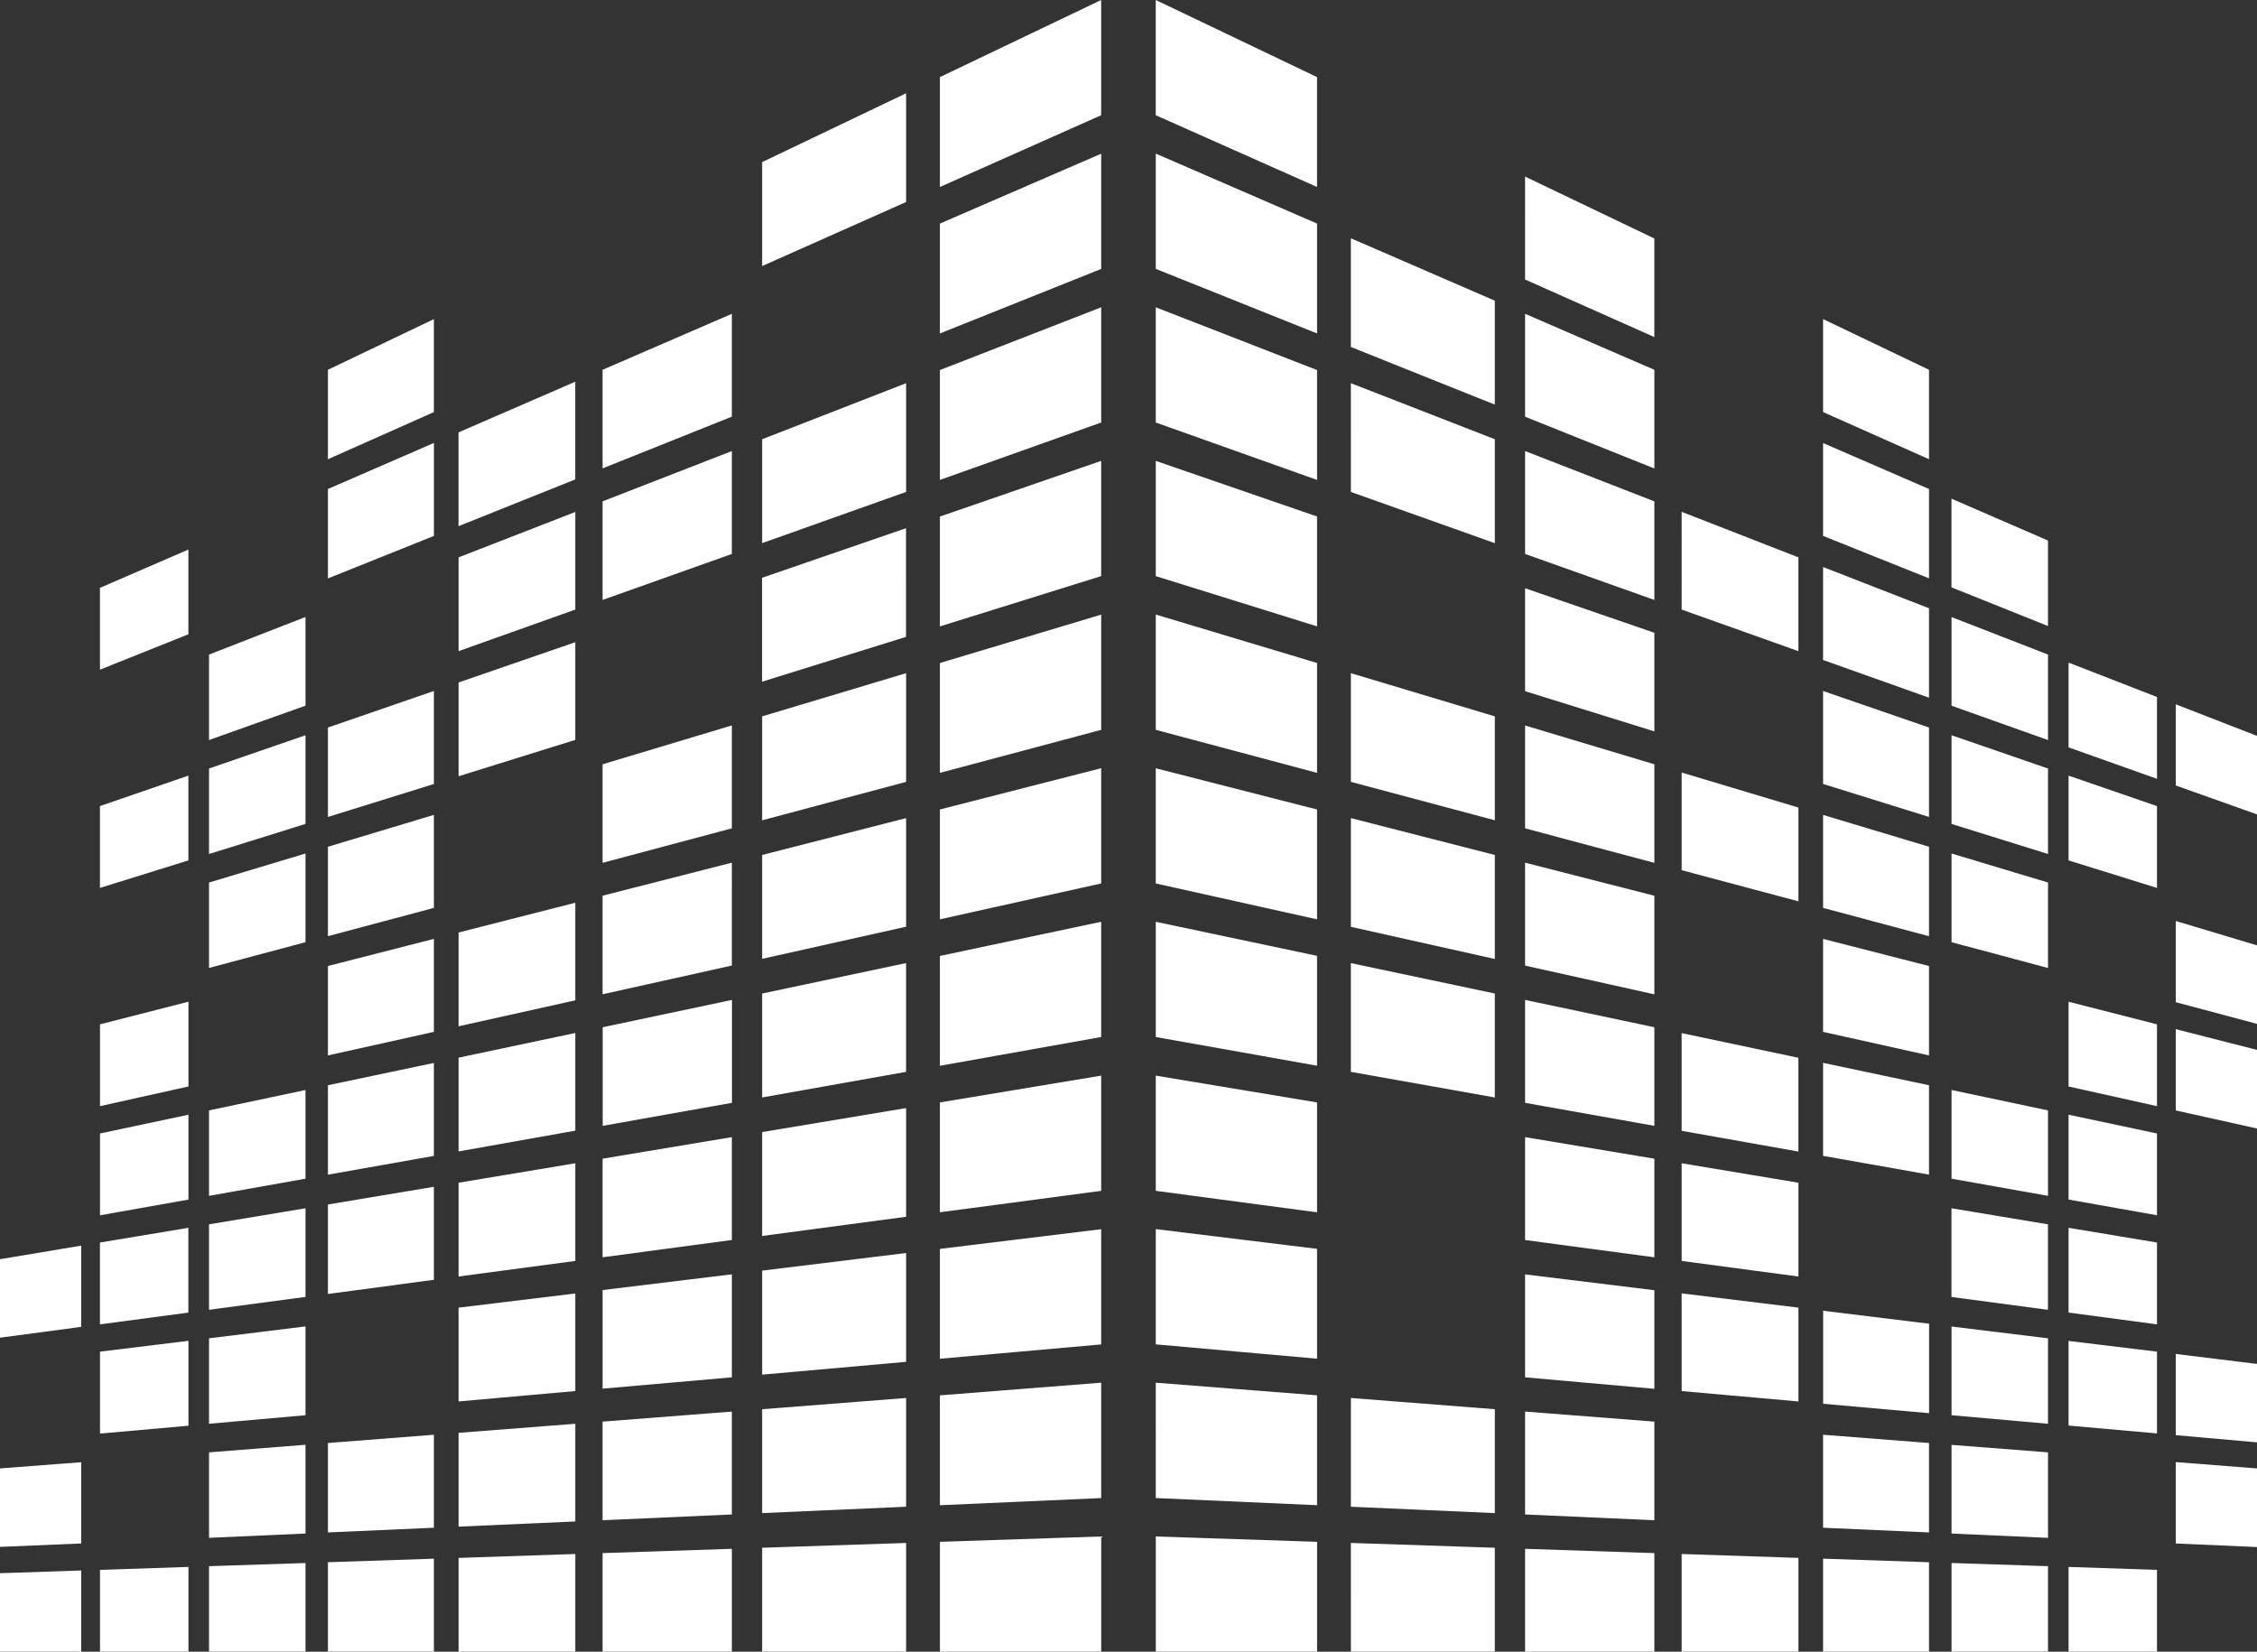 <svg xmlns="http://www.w3.org/2000/svg" width="84.222" height="61.639" viewBox="0 0 84.222 61.639">
  <rect x="0" y="0" width="84.222" height="61.639" fill="#333333" stroke="none"/>
  <path id="Path_120" data-name="Path 120" d="M0,58.71v2.929H3.03V58.608Zm3.732-.124v3.053h3.3V58.475ZM77.19,61.639h3.3V58.586l-3.3-.11ZM7.8,58.448v3.19h3.6V58.33Zm65.024,3.19h3.6v-3.19l-3.6-.119ZM12.237,58.3v3.338h3.954v-3.47ZM68.03,61.639h3.953V58.3l-3.953-.132Zm-50.918-3.5v3.5h4.356V57.993Zm45.641,3.5h4.357v-3.5l-4.357-.146ZM22.486,57.96v3.679H27.31V57.8ZM56.91,61.639h4.824V57.96L56.91,57.8ZM28.44,57.76v3.879h5.372V57.581Zm21.97,3.879H55.78V57.76l-5.371-.179Zm-15.336-4.1v4.1h6.019v-4.3Zm8.056,4.1h6.018v-4.1l-6.018-.2ZM0,54.8v2.928L3.03,57.6V54.568ZM81.19,57.6l3.032.134V54.8l-3.032-.237ZM7.8,54.2v3.19l3.6-.161V53.917Zm65.024,3.03,3.6.161V54.2l-3.6-.279ZM12.237,53.851v3.337l3.954-.175v-3.47ZM68.03,57.013l3.953.175V53.851l-3.953-.308ZM17.112,53.472v3.5l4.356-.193V53.133Zm5.374-.419v3.68l4.824-.215v-3.84ZM56.91,56.518l4.824.215v-3.68l-4.824-.375ZM28.44,52.59v3.877l5.372-.238V52.171Zm21.97,3.639,5.371.238V52.59l-5.371-.419ZM35.073,52.073v4.1l6.019-.267V51.6Zm8.056,3.832,6.018.267v-4.1L43.129,51.6ZM81.19,53.558l3.032.269V50.9l-3.032-.372ZM3.732,50.442V53.5l3.3-.294V50.038ZM77.19,53.2l3.3.294V50.442l-3.3-.4ZM7.8,49.944v3.189l3.6-.319V49.5Zm65.024,2.87,3.6.319V49.944l-3.6-.44Zm-4.791-.427,3.953.351V49.4l-3.953-.484ZM17.112,48.8v3.5l4.356-.388V48.271Zm45.641,3.113,4.357.388V48.8l-4.357-.533Zm-40.266-3.77v3.68L27.31,51.4V47.556ZM56.91,51.4l4.824.429v-3.68l-4.824-.591ZM28.44,47.418V51.3l5.372-.478V46.761ZM0,46.992v2.929l3.03-.405v-3.03Zm35.073-.385v4.1l6.019-.535v-4.3Zm8.056,3.563,6.018.535v-4.1l-6.018-.736Zm-39.4-3.8v3.054l3.3-.44V45.82ZM77.19,48.983l3.3.44V46.37l-3.3-.55ZM7.8,45.691V48.88l3.6-.48V45.091ZM72.821,48.4l3.6.48V45.691l-3.6-.6ZM12.237,44.95v3.339l3.954-.528V44.29Zm4.875-.812v3.5l4.356-.582V43.411Zm45.641,2.918,4.357.582v-3.5l-4.357-.727ZM22.486,43.241V46.92l4.824-.644v-3.84ZM56.91,46.276l4.824.644V43.241l-4.824-.805ZM3.732,42.3v3.054l3.3-.587V41.6ZM77.19,44.765l3.3.587V42.3l-3.3-.7ZM28.44,42.248v3.877l5.372-.717V41.352ZM7.8,41.439v3.189l3.6-.641V40.678Zm65.024,2.548,3.6.641V41.439l-3.6-.761ZM35.073,41.141v4.1l6.019-.8v-4.3Zm8.056,3.3,6.018.8v-4.1l-6.018-1ZM12.237,40.5v3.337l3.954-.7v-3.47ZM68.03,43.135l3.953.7V40.5l-3.953-.836ZM17.112,39.47v3.5l4.356-.775V38.55ZM62.752,42.2l4.357.775v-3.5l-4.357-.921Zm18.438-.76,3.032.674V39.181l-3.032-.775ZM3.732,38.227V41.28l3.3-.734V37.382ZM77.19,40.546l3.3.734V38.227l-3.3-.844Zm-54.7-2.211v3.68l4.824-.859v-3.84ZM56.91,41.156l4.824.859v-3.68l-4.824-1.02ZM28.44,37.077v3.879L33.811,40V35.941ZM50.409,40l5.371.956V37.077l-5.371-1.135ZM12.237,36.05v3.337l3.954-.879v-3.47ZM68.03,38.508l3.953.879V36.05L68.03,35.039ZM35.073,35.674v4.1L41.091,38.7V34.4ZM43.129,38.7l6.018,1.071v-4.1L43.129,34.4ZM81.19,37.4l3.032.81v-2.93l-3.032-.91ZM17.112,34.8v3.5l4.356-.969V33.689Zm5.374-1.374v3.679l4.824-1.072V32.194ZM56.91,36.035l4.824,1.072V33.428L56.91,32.194ZM7.8,32.935v3.188l3.6-.962V31.852Zm65.024,2.227,3.6.962V32.935l-3.6-1.083ZM28.44,31.906v3.877l5.372-1.2V30.531Zm21.97,2.682,5.371,1.2V31.906l-5.371-1.375ZM12.237,31.6v3.337l3.954-1.056v-3.47ZM68.03,33.882l3.953,1.056V31.6L68.03,30.412Zm-64.3-3.8v3.054l3.3-1.027V28.945ZM77.19,32.109l3.3,1.027V30.083l-3.3-1.138Zm-14.437.365,4.357,1.163v-3.5l-4.357-1.308ZM35.073,30.208v4.1l6.019-1.339v-4.3Zm8.056,2.762,6.018,1.339v-4.1l-6.018-1.538ZM7.8,28.68v3.19l3.6-1.122V27.439Zm65.024,2.068,3.6,1.122V28.68l-3.6-1.241ZM22.486,28.522V32.2l4.824-1.288v-3.84ZM56.91,30.913,61.734,32.2V28.522L56.91,27.074Zm24.28-1.6,3.032,1.079v-2.93L81.19,26.284ZM12.237,27.15v3.338l3.954-1.231v-3.47ZM68.03,29.256l3.953,1.231V27.15L68.03,25.787ZM28.44,26.734v3.879l5.372-1.434V25.122Zm21.97,2.444,5.371,1.434V26.734l-5.371-1.612ZM77.19,27.891l3.3,1.173V26.011l-3.3-1.284ZM17.112,25.469v3.5l4.356-1.357V23.966ZM7.8,24.428v3.189l3.6-1.282v-3.31Zm65.024,1.908,3.6,1.282V24.428l-3.6-1.4ZM35.073,24.743v4.1l6.019-1.606v-4.3Zm8.056,2.493,6.018,1.606v-4.1l-6.018-1.808ZM56.91,25.794l4.824,1.5v-3.68L56.91,21.953ZM68.03,24.63l3.953,1.407V22.7L68.03,21.161Zm-64.3-2.692v3.054l3.3-1.321V20.508Zm24.707-.376v3.878l5.372-1.673V19.712ZM17.112,20.8v3.5l4.356-1.551V19.106Zm45.641,1.949L67.109,24.3V20.8l-4.357-1.7Zm10.069-.829,3.6,1.443v-3.19l-3.6-1.563ZM35.073,19.277v4.1L41.091,21.5V17.2ZM43.129,21.5l6.018,1.875v-4.1L43.129,17.2ZM22.486,18.71v3.679l4.824-1.716v-3.84ZM56.91,20.673l4.824,1.716V18.71L56.91,16.832ZM12.237,18.249v3.337L16.192,20v-3.47ZM68.03,20l3.953,1.583V18.249L68.03,16.534ZM28.44,16.392v3.877l5.372-1.911V14.3Zm21.97,1.967,5.371,1.911V16.392L50.409,14.3Zm-33.3-2.223v3.5l4.356-1.744V14.245ZM12.237,13.8v3.338l3.954-1.759v-3.47ZM68.03,15.378l3.953,1.759V13.8L68.03,11.908ZM22.486,13.8v3.68l4.824-1.931V11.711ZM56.91,15.552l4.824,1.931V13.8L56.91,11.711ZM35.073,13.81v4.1l6.019-2.142v-4.3Zm8.056,1.958,6.018,2.142v-4.1l-6.018-2.342Zm7.28-2.819L55.78,15.1V11.221L50.409,8.892Zm6.5-2.518,4.824,2.147V8.9L56.91,6.59ZM35.073,8.344v4.1l6.019-2.408v-4.3Zm8.056,1.691,6.018,2.408v-4.1L43.129,5.733ZM28.44,6.05V9.929l5.372-2.39V3.481ZM41.091,0,35.073,2.878v4.1L41.091,4.3Zm2.037,0V4.3l6.018,2.677v-4.1Z" fill="#fff"/>
</svg>
